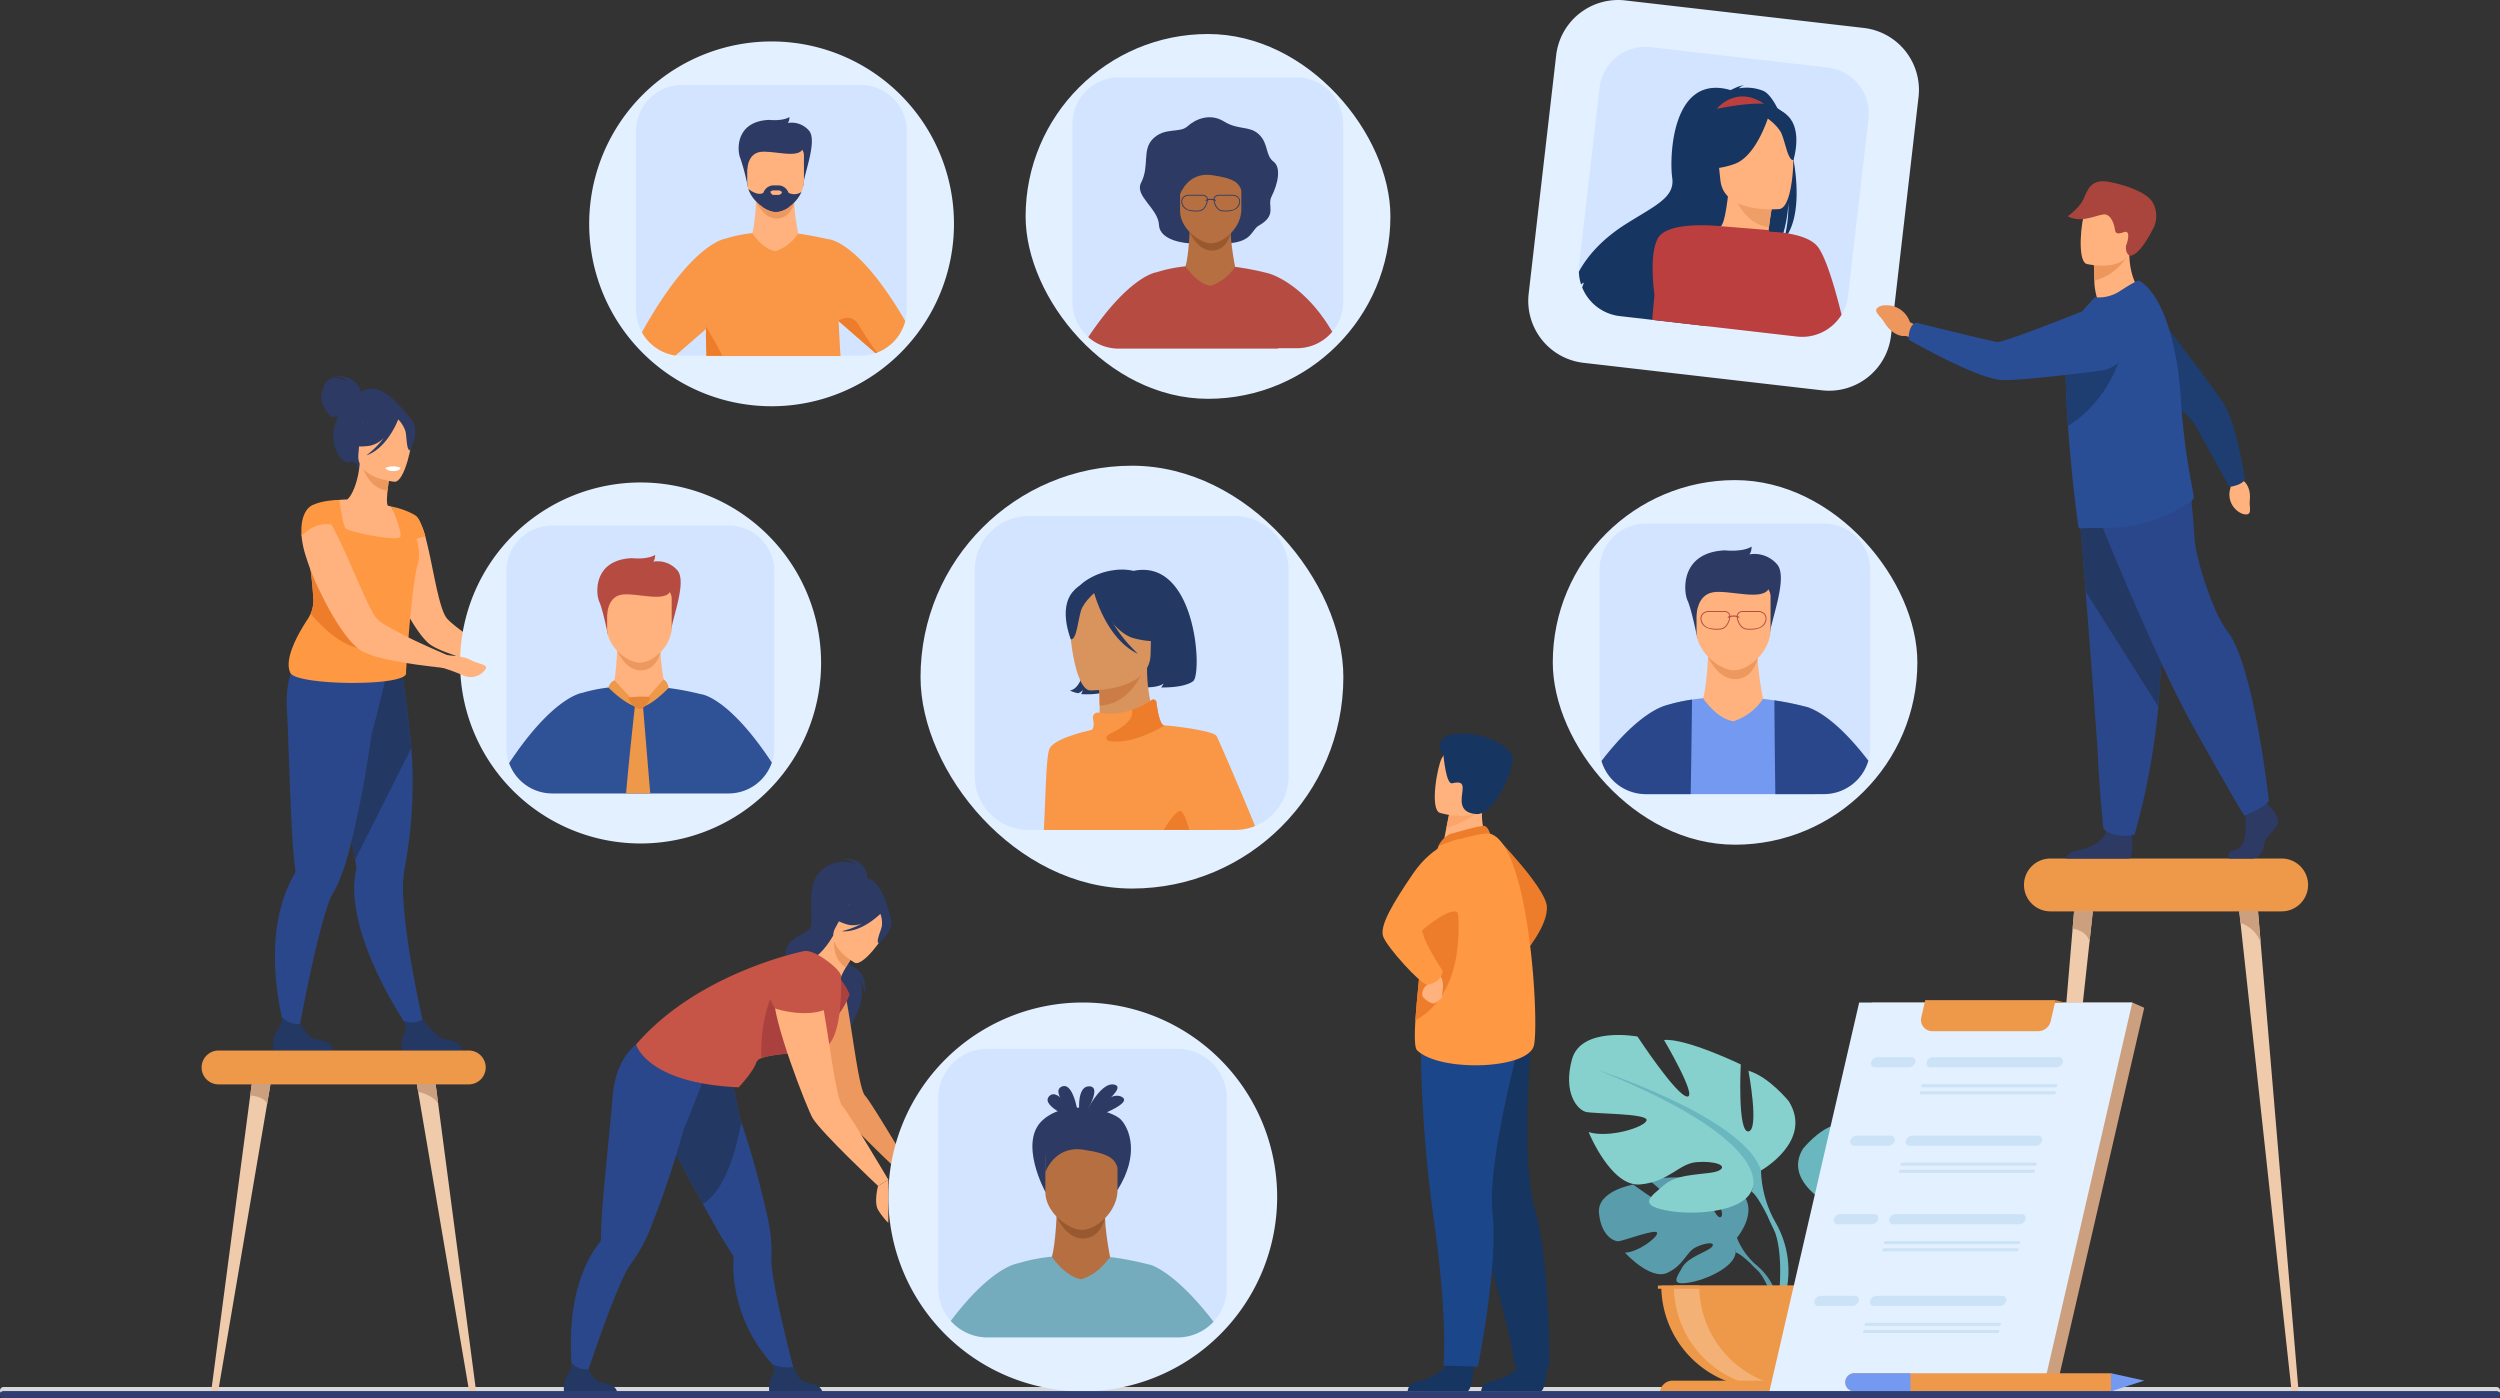 <svg xmlns="http://www.w3.org/2000/svg" width="659.481" height="368.811" viewBox="0 0 659.481 368.811"><rect x="0" y="0" width="659.481" height="368.811" fill="#333333" stroke="none"/><g transform="translate(-154.146 -237.967)"><path d="M.93,0H658.552a.93.93,0,0,1,.93.93v0a.93.93,0,0,1-.93.93H.93A.93.93,0,0,1,0,.93v0A.93.93,0,0,1,.93,0Z" transform="translate(154.146 603.854)" fill="#d8d8d8"/><g transform="translate(568.046 510.984)"><g transform="translate(7.874 37.571)"><path d="M1722.785,1382.209s6.584-7.681.405-12.559c0,0-4.512-2.732-8.191-2.51,0,0,5.214,8.742,3.527,9.612s-5.107-10.161-5.107-10.161-10.268-1-13.572.593c0,0,8.778,7.184,6.929,7.612s-11.331-6.624-11.331-6.624-9.557,1.627-9.048,7.457,3.8,7.631,5.25,7.476,9.914-3.387,10.1-2.2-4.912,5.061-8.481,5.242c0,0,6.738,7.431,11.217,5.287s4.86-5.544,7.652-6.819,5.174-1.272,4.022.029-6.2,2.564-7.8,5.388-3.029,4.728,1.6,4.031,12.164-4.087,12.495-7.969Z" transform="translate(-1686.378 -1366.283)" fill="#599dad"/><g transform="translate(4.716 9.458)"><path d="M1703.51,1400.687s25.958-1,31.691,6.423a18.771,18.771,0,0,0,5.168,7.255l.609,1.657s-4.5-4.743-6.108-5.03C1734.87,1410.992,1737.388,1401.795,1703.51,1400.687Z" transform="translate(-1703.51 -1400.642)" fill="#599dad"/><path d="M1833.557,1448.775a16.3,16.3,0,0,1,5.96,11.483l-1.012.09s-1.779-7.613-5-10.59S1833.557,1448.775,1833.557,1448.775Z" transform="translate(-1796.697 -1435.052)" fill="#599dad"/></g></g><g transform="translate(60.414 16.718)"><path d="M1884.133,1317.645s-10.473-5.865-5.586-13.824c0,0,3.91-4.887,8.1-6.144,0,0-2.235,11.869,0,12.149s1.535-13.406,1.535-13.406,11.032-5.306,15.36-4.888c0,0-6.842,11.59-4.608,11.311s9.914-12.009,9.914-12.009,11.311-2.094,13.126,4.609-1.118,10.054-2.793,10.473-12.428.279-12.149,1.675,7.541,3.631,11.59,2.374c0,0-4.469,11.032-10.333,10.473s-7.68-4.189-11.31-4.468-6.284.7-4.468,1.676,7.96.321,10.892,2.814,5.306,4.029-.14,5.146-15.221.419-17.176-3.77Z" transform="translate(-1877.248 -1290.525)" fill="#6bb7bf"/><g transform="translate(1.354 7.013)"><path d="M1927.583,1316s-29.324,9.5-32.675,20.108a22.278,22.278,0,0,1-2.792,10.194v2.094s3.072-7.122,4.747-8.1C1896.862,1340.3,1890.3,1331.082,1927.583,1316Z" transform="translate(-1889.377 -1316.001)" fill="#6bb7bf"/><path d="M1884.905,1422.649a19.339,19.339,0,0,0-1.944,15.227l1.163-.312s-1.129-9.208,1.236-13.839S1884.905,1422.649,1884.905,1422.649Z" transform="translate(-1882.167 -1392.347)" fill="#6bb7bf"/></g></g><path d="M1708.411,1265.542s13.805-7.731,7.363-18.223c0,0-5.154-6.442-10.676-8.1,0,0,2.945,15.646,0,16.014s-2.025-17.671-2.025-17.671-14.541-6.994-20.247-6.442c0,0,9.019,15.278,6.074,14.91s-13.069-15.83-13.069-15.83-14.91-2.761-17.3,6.075,1.472,13.253,3.681,13.805,16.382.368,16.014,2.209-9.94,4.786-15.278,3.129c0,0,5.89,14.541,13.621,13.8s10.124-5.522,14.91-5.89,8.283.92,5.89,2.209-10.492.422-14.358,3.709-6.995,5.311.184,6.783,20.064.553,22.64-4.97Z" transform="translate(-1657.773 -1229.792)" fill="#86d1cd"/><g transform="translate(7.566 9.244)"><path d="M1685.258,1263.373s38.655,12.517,43.072,26.506a29.37,29.37,0,0,0,3.682,13.437v2.761s-4.05-9.388-6.258-10.676C1725.753,1295.4,1734.4,1283.253,1685.258,1263.373Z" transform="translate(-1685.258 -1263.373)" fill="#6bb7bf"/><path d="M1850.243,1403.955a25.494,25.494,0,0,1,2.563,20.072l-1.533-.412s1.489-12.136-1.63-18.241S1850.243,1403.955,1850.243,1403.955Z" transform="translate(-1803.49 -1364.012)" fill="#6bb7bf"/></g><path d="M1773.22,1497.007a27.042,27.042,0,0,0,27.042-27.042h-54.084A27.042,27.042,0,0,0,1773.22,1497.007Z" transform="translate(-1721.843 -1403.853)" fill="#ee9849"/><path d="M1788.552,1496.8a27.056,27.056,0,0,1-30.4-26.835h6.718A27.046,27.046,0,0,0,1788.552,1496.8Z" transform="translate(-1730.52 -1403.853)" fill="#f3b175"/><path d="M1799.653,1564.42h-54.832a3.337,3.337,0,0,1,3.336-3.336h48.159a3.336,3.336,0,0,1,3.336,3.336Z" transform="translate(-1720.86 -1469.89)" fill="#ee9849"/><rect width="55.589" height="0.83" transform="translate(23.446 66.112)" fill="#ee9849"/></g><g transform="translate(226.142 337.12)"><path d="M472.487,602.434c-.077-.422-1.068-4.943-8.062-4.171,0,0,3.481-.089,4.291,1.33,0,0-2.6-1.521-4.411-.647s-2.443,4.359-2.3,5.455,1.714,4.467,2.961,4.592a3.713,3.713,0,0,0,1.459-.21,16.6,16.6,0,0,0-.693,1.8c-1.949,6.1,1.723,11.258,3.984,10.3,1.451-.614,2.251,1.9,2.251,1.9L484.9,608.8S477.9,598.449,472.487,602.434Z" transform="translate(-449.245 -598.174)" fill="#2c3a64"/><path d="M493.244,968.312l-3.144,1.171s-13.656-18.939-15.337-35.6a25.3,25.3,0,0,1,.449-8.519s-.134-.762-.367-2.11c-.108-.629-.241-1.386-.393-2.254-.444-2.544-1.055-6.024-1.753-9.987-1.607-9.12-3.688-20.778-5.305-29.349l.847-.272,9.166-2.957,1.894-6.016,6.825-1.8s1.525,2.982,2.888,17.071c.252,1.848.48,3.886.652,6.1a120.68,120.68,0,0,1-.65,24.68q-.47,3.673-1.2,7.574a33.8,33.8,0,0,0-.262,7.48C488.244,947.142,493.244,968.312,493.244,968.312Z" transform="translate(-453.163 -795.624)" fill="#2b478b"/><path d="M489.666,893.787l-14.821,29.464c-.108-.629-.241-1.386-.393-2.254-.444-2.544-1.055-6.024-1.753-9.987-1.607-9.12-3.688-20.778-5.305-29.349l.847-.272,9.166-2.957,1.894-6.016,6.825-1.8s1.525,2.982,2.888,17.071C489.266,889.539,489.494,891.577,489.666,893.787Z" transform="translate(-453.163 -795.624)" fill="#233862"/><path d="M447.083,865.377l-.343-2.942c-5.748,1.527-21.106-4.266-21.106-4.266s-5.568,4.895-4.837,16.628c.357,5.727,1.009,30.062,1.689,37.263.246,2.61.461,4.467.549,5.209a.012.012,0,0,1,0,.007,1.031,1.031,0,0,1-.167.638,33.815,33.815,0,0,0-2.513,5.284c-6.682,17.806,1.029,39.734,1.029,39.734l2-.807s4.388-24.4,7.954-35.184a21.353,21.353,0,0,1,1.717-4.125c1.55-2.5,2.989-6.59,4.295-11.452a281.651,281.651,0,0,0,5.777-30.383C443.313,880.99,447.083,865.377,447.083,865.377Z" transform="translate(-417.099 -786.601)" fill="#2b478b"/><path d="M527.321,749.725a3.972,3.972,0,0,0,.158.464c2.245,6.328,6.246,12.973,8.974,15.4,1.791,1.6,6.713,3.265,10.9,4.455,2.778.814,5.258,1.406,6.275,1.662.324.083.511.116.511.116l.932-2.756s-2.173-1.359-4.825-3.142c-3.683-2.5-8.287-5.8-9.169-7.213-2.041-3.293-3.394-13.354-5.144-20.147-.087-.366-.177-.721-.267-1.07-.066-.256-.134-.508-.2-.756a.646.646,0,0,0-.063-.18c-.1-.283-.169-.539-.248-.77,0-.022-.017-.05-.035-.079a20.71,20.71,0,0,0-1.181-2.7c-.511-.792-1.068-1.184-1.673-1.05a7.569,7.569,0,0,0-1.876.975c-.222.151-.454.323-.691.52a1.787,1.787,0,0,0-.4.34,9.935,9.935,0,0,0-2.357,3.153,12.278,12.278,0,0,0-1.09,3.767C525.511,743.138,526.161,746.374,527.321,749.725Z" transform="translate(-495.463 -695.109)" fill="#ffb27d"/><path d="M488.183,702.331a17.9,17.9,0,0,1-6.328,2.485c-9.7,1.955-13.166-6.3-14.4-11.927a8.289,8.289,0,0,1,3.294-.911c.7-.062,1.433-.1,2.041-.109,1.105-.8,2.814-4.146,3.319-9.4l.45.134,7.538,2.293s-.416,2.405-.651,4.683c-.182,1.782-.251,3.488.075,3.916.589.145.943.239.943.239a.026.026,0,0,0,0,.008A48.96,48.96,0,0,1,488.183,702.331Z" transform="translate(-453.21 -659.263)" fill="#ffb27d"/><path d="M508.071,685.252s-.417,2.4-.651,4.683c-4.292-.552-6.174-4.706-6.888-6.976Z" transform="translate(-477.179 -659.62)" fill="#ed985f"/><path d="M507.081,653.165s-10.2-.851-9.571-7.195-.265-10.726,6.274-10.451,7.562,2.821,7.868,4.99S509.751,653.224,507.081,653.165Z" transform="translate(-474.968 -625.231)" fill="#ffb27d"/><path d="M466.84,726.691c-.066-.256-.134-.508-.2-.756a.646.646,0,0,0-.063-.18c-.1-.283-.169-.539-.248-.77,0-.022-.017-.05-.035-.079a20.712,20.712,0,0,0-1.181-2.7,3.374,3.374,0,0,0-1.15-1.263,21.069,21.069,0,0,0-6.066-2.162.03.03,0,0,0,0,.007c.1.234,2.818,6.425,2.368,7.9-.457,1.5-13.613-1.21-14.446-2.142-.666-.749-1.317-5.123-1.549-6.83-.059-.424-.092-.684-.092-.684s-4.758.045-7.228,1.488a20.416,20.416,0,0,1,2.1,4.527c.07.231.135.463.192.7a9.6,9.6,0,0,1,.254,1.483,2.876,2.876,0,0,1-.644,1.907,13.992,13.992,0,0,1-1.654,1.832c-.434.421-.9.865-1.382,1.342h0a127.38,127.38,0,0,1,1.485,12.91,8.779,8.779,0,0,1-.72,3.829,8.918,8.918,0,0,1-.744,1.379c-2.308,3.491-6.3,10.363-4.669,14.043.6,3.606,31.8,3.93,30.574.052,0,0,1.378-22.762,3.08-28.456.061-.208.115-.411.16-.617a12.425,12.425,0,0,0-.468-6.119A10.773,10.773,0,0,1,466.84,726.691Z" transform="translate(-426.637 -684.309)" fill="#ff9843"/><path d="M503.546,633.554c-1.383-2.066-2.615-1.766-3.338-1.259a7.153,7.153,0,0,0-9.3.547,12.175,12.175,0,0,1-4.68,6.761s1.741,1.332,6.13.661a7.306,7.306,0,0,0,3.705-2.045,23.874,23.874,0,0,1-4.588,4.584c5.347-1.851,8.111-8.754,8.391-9.485a8.021,8.021,0,0,1,1.925,3.182c.346,1.666.241,5.014,1.221,5C503.013,641.5,505.62,636.651,503.546,633.554Z" transform="translate(-466.813 -621.832)" fill="#2c3a64"/><path d="M465.7,782.87c-6.026.81-12.029-4.7-15.868-9.241a8.777,8.777,0,0,0,.72-3.829,127.37,127.37,0,0,0-1.485-12.91h0c.48-.477.948-.921,1.382-1.342a13.99,13.99,0,0,0,1.654-1.832C458.237,761.328,473.869,781.772,465.7,782.87Z" transform="translate(-439.878 -710.899)" fill="#ed7d2b"/><path d="M631.85,868c-1.354.392-3.39,2.071-6.156.58a45.371,45.371,0,0,0-5.146-2.263c-.414-.131-.649-.219-.649-.219l1.544-3.208a.621.621,0,0,0,.136.057c.726.249,4.419,1.5,6.239,1.309,2.049-.228,5.11,2.564,5.11,2.564S633.2,867.627,631.85,868Z" transform="translate(-563.688 -790.021)" fill="#ffb27d"/><path d="M431.615,1221.194H415.78a8.692,8.692,0,0,1,.448-4.244c.792-1.757,2.034-2.555,1.736-4.681a5.7,5.7,0,0,0,4.935,1.888,17.382,17.382,0,0,0,2.747,3.561C426.682,1218.462,431.3,1218.2,431.615,1221.194Z" transform="translate(-415.693 -1043.229)" fill="#233862"/><path d="M554.913,1223.064H539.078a6.582,6.582,0,0,1,.448-4.244c.92-1.521.568-2.387-.114-3.645a6.151,6.151,0,0,0,2.667.5,5.575,5.575,0,0,0,2.355-.828,57,57,0,0,0,4.512,4.739C549.98,1220.332,554.595,1220.067,554.913,1223.064Z" transform="translate(-504.993 -1045.098)" fill="#233862"/><path d="M523.519,685.317s.142.84,2.209.842c0,0,1.735,0,1.739-.911A5.57,5.57,0,0,0,523.519,685.317Z" transform="translate(-493.838 -661.051)" fill="#fff"/><path d="M585.4,865.219a6.308,6.308,0,0,0,2.341-.575c.982-.525,4.191.318,3.881.745s-2.108-.1-2.276.144a2.913,2.913,0,0,1-.825.55Z" transform="translate(-538.684 -791.172)" fill="#ffb27d"/><g transform="translate(49.37 28.121)"><path d="M47.615,0h0A47.614,47.614,0,0,1,95.229,47.614v0A47.614,47.614,0,0,1,47.615,95.229h0A47.614,47.614,0,0,1,0,47.615v0A47.615,47.615,0,0,1,47.615,0Z" fill="#e3f0ff"/><path d="M710.137,753.67v46.5a12.075,12.075,0,0,1-12.083,12.083h-46.5a12.072,12.072,0,0,1-12.083-12.083v-46.5a12.083,12.083,0,0,1,12.083-12.084h46.5A12.085,12.085,0,0,1,710.137,753.67Z" transform="translate(-627.24 -730.23)" fill="#d2e4ff"/><g transform="translate(12.938 19.107)"><path d="M723.282,848.037s-.235,7.279-1.167,10.54l-7.374,5.144,27.758,4.154-6.62-9.147s-2-9.76-.951-13.371S723.282,848.037,723.282,848.037Z" transform="translate(-694.73 -823.733)" fill="#ffb27d"/><path d="M745.623,861.685s2.195,5.284,6.329,5.167,5.076-4.791,5.076-4.791Z" transform="translate(-717.111 -836.377)" fill="#ed985f"/><path d="M729.357,790.774s-1.335-6.666-2.267-8.685-1.708-11.026,8.618-11.492c0,0,3.96.466,6.134-.854,0,0,0,1.32-.544,1.786a6.864,6.864,0,0,1,6.367,2.252c2.8,3.106-1.863,13.976-1.63,16.539Z" transform="translate(-703.313 -769.744)" fill="#b64c41"/><path d="M744.49,820.46c-3-.053-8.51-4.042-8.51-8.982v-7.709a3.076,3.076,0,0,1,2.8-3.28h11.43a3.076,3.076,0,0,1,2.795,3.28v7.273C753,816.222,747.926,820.521,744.49,820.46Z" transform="translate(-710.123 -792.026)" fill="#ffb27d"/><path d="M734.976,803.288s.016-4.632,3.685-5.344,11.879,2.258,13.044-1.12-15.871-3.319-16.729-1.164S734.976,803.288,734.976,803.288Z" transform="translate(-709.119 -787.429)" fill="#b64c41"/><path d="M693.824,898.527a.02.02,0,0,0-.011,0,5.037,5.037,0,0,0-1.182-.32v.013a73.248,73.248,0,0,0-8.537-1.628c-.3-.04-.6-.075-.9-.11a13.238,13.238,0,0,1-4.81,4.293c-.341.17-.683.325-1.034.473-.3.128-.616.254-.937.38a5.784,5.784,0,0,1-1.18-.3c-.221-.08-.438-.17-.652-.272a14.4,14.4,0,0,1-5.153-4.731c-.411.042-.811.089-1.195.137a40.4,40.4,0,0,0-6.845,1.395h0c-.215.026-7.773,1.067-19.34,18.546a12.085,12.085,0,0,0,11.374,8h46.5a12.077,12.077,0,0,0,11.425-8.138C702.582,902.966,696.316,899.448,693.824,898.527Z" transform="translate(-642.045 -861.481)" fill="#2f5196"/><path d="M738.768,889.877a2.948,2.948,0,0,0-1.582,1.911s4.944,5.086,8.179,5.163Z" transform="translate(-710.997 -856.808)" fill="#ee9849"/><path d="M766.9,896.273l6.381-7.331a2.994,2.994,0,0,1,1.3,2.294S769.643,896.467,766.9,896.273Z" transform="translate(-732.531 -856.131)" fill="#ee9849"/><path d="M760.481,936.835H754.1c.752-8.562,1.668-17.03,2.108-20.992.091-.8.159-1.423.206-1.819.007-.066.013-.126.02-.179,0-.029.007-.058.009-.082.02-.159.029-.243.029-.243l.638-.011,1.005-.018h0l.426-.006s.007.066.015.194c.007.068.013.157.024.265.007.082.013.177.022.281.04.468.1,1.147.168,2C759.124,920.361,759.811,928.6,760.481,936.835Z" transform="translate(-723.258 -873.918)" fill="#ee9849"/><path d="M757.046,905.674a30.7,30.7,0,0,1,4.736-.113.5.5,0,0,1,.38.737c-.5.9-1.527,2.471-2.6,2.471C758.057,908.769,755.711,905.778,757.046,905.674Z" transform="translate(-725.103 -868.132)" fill="#e58638"/></g></g><g transform="translate(7.504 34.007)"><path d="M588.074,869.312a4.744,4.744,0,0,1-5.9,1.542,45.2,45.2,0,0,0-5.272-1.95c-.421-.106-.66-.181-.66-.181l1.348-3.3a.633.633,0,0,0,.139.049c.74.2,4.4.218,6.412,1.294C586.474,868.017,589.057,867.979,588.074,869.312Z" transform="translate(-539.554 -825.869)" fill="#ffb27d"/><path d="M482.369,774.355l-.565,3.1s-1.059-.1-2.745-.263c-.506-.051-.8-.1-.8-.1-1.351-.146-2.97-.363-4.732-.592h-.024c-3.025-.453-6.418-1.019-9.3-1.725a24.988,24.988,0,0,1-5.022-1.736,2.84,2.84,0,0,1-.352-.209c-2.948-1.773-6.757-7.413-9.869-13.543-.432-.846-.84-1.695-1.245-2.519A65.008,65.008,0,0,1,444.236,748a25.479,25.479,0,0,1-1.014-4.234,10.629,10.629,0,0,1-.128-1.208c-.018-.219-.031-.433-.04-.641a10.965,10.965,0,0,1,7.688-2.789c.079.134.156.269.234.406,1.616,2.94,3.381,6.775,5.051,10.594.923,2.093,1.82,4.189,2.7,6.118.509,1.174,1.01,2.276,1.48,3.287a32.79,32.79,0,0,0,2.392,4.449,11.515,11.515,0,0,0,3.144,2.379,106.631,106.631,0,0,0,9.892,5.015c1.394.644,2.709,1.222,3.8,1.7C481.2,773.859,482.369,774.355,482.369,774.355Z" transform="translate(-443.026 -734.327)" fill="#ffb27d"/><path d="M450.894,726.938c-4.672-.862-7.883,3.006-7.883,3.006-.538-6.868,2.8-8.1,2.8-8.1C447.132,721.152,448.931,723.394,450.894,726.938Z" transform="translate(-442.952 -721.716)" fill="#ff9843"/></g></g><g transform="translate(688.058 464.435)"><path d="M6.972,0h61a6.972,6.972,0,0,1,6.972,6.972v0a6.972,6.972,0,0,1-6.972,6.972h-61A6.971,6.971,0,0,1,0,6.973v0A6.972,6.972,0,0,1,6.972,0Z" fill="#ee9849"/><g transform="translate(2.597 13.943)"><path d="M2118.752,1111.341l-.89,8.158-12.888,118.107a.735.735,0,0,1-.674.725,1.264,1.264,0,0,1-1.106-1.475l10.221-120.946.387-4.569Z" transform="translate(-2103.187 -1111.341)" fill="#efcbab"/><path d="M2145.681,1111.341l-.891,8.158c-.611-3.25-4.447-3.59-4.447-3.59l.387-4.569Z" transform="translate(-2130.115 -1111.341)" fill="#cca07f"/><g transform="translate(54.186)"><path d="M2314.487,1238.331a.735.735,0,0,1-.673-.725L2300.926,1119.5l-.555-5.09-.335-3.069h4.951l.387,4.569.3,3.585,9.919,117.361A1.265,1.265,0,0,1,2314.487,1238.331Z" transform="translate(-2300.036 -1111.341)" fill="#efcbab"/><path d="M2305.676,1119.495a8.506,8.506,0,0,0-5.3-5.082s0,0,0,0l-.335-3.069h4.951l.387,4.569Z" transform="translate(-2300.036 -1111.341)" fill="#cca07f"/></g></g></g><g transform="translate(207.329 515.086)"><path d="M4.466,0H70.479a4.466,4.466,0,0,1,4.466,4.466v0a4.466,4.466,0,0,1-4.466,4.466H4.466A4.466,4.466,0,0,1,0,4.466v0A4.466,4.466,0,0,1,4.466,0Z" transform="translate(0 0)" fill="#ee9849"/><g transform="translate(2.597 8.932)"><path d="M372.346,1277.141l-.89,5.226-12.888,75.66a.637.637,0,0,1-.674.464c-.661,0-1.177-.44-1.107-.945l10.221-77.479.387-2.927Z" transform="translate(-356.781 -1277.141)" fill="#efcbab"/><path d="M399.273,1277.141l-.89,5.226c-.611-2.082-4.447-2.3-4.447-2.3l.387-2.927Z" transform="translate(-383.708 -1277.141)" fill="#cca07f"/><g transform="translate(54.187)"><path d="M568.083,1358.491a.636.636,0,0,1-.674-.464l-12.889-75.66-.555-3.26-.335-1.966h4.95l.387,2.927.3,2.3,9.919,75.183C569.26,1358.052,568.744,1358.491,568.083,1358.491Z" transform="translate(-553.631 -1277.141)" fill="#efcbab"/><path d="M559.271,1282.364c-1.259-2.49-5.3-3.255-5.3-3.255a0,0,0,0,0,0,0l-.335-1.966h4.95l.387,2.927Z" transform="translate(-553.631 -1277.141)" fill="#cca07f"/></g></g></g><g transform="translate(309.568 248.902)"><path d="M48.115,0h0A48.114,48.114,0,0,1,96.23,48.114v0A48.116,48.116,0,0,1,48.114,96.23h0A48.114,48.114,0,0,1,0,48.116v0A48.115,48.115,0,0,1,48.115,0Z" fill="#e3f0ff"/><path d="M835.067,331.594v46.991a12.19,12.19,0,0,1-7.809,11.39q-.208.083-.417.152a12.153,12.153,0,0,1-3.986.667H775.866a12.068,12.068,0,0,1-1.823-.137,12.205,12.205,0,0,1-10.387-12.073V331.594a12.21,12.21,0,0,1,12.21-12.21h46.989A12.21,12.21,0,0,1,835.067,331.594Z" transform="translate(-751.299 -307.908)" fill="#d2e4ff"/><g transform="translate(13.903 19.943)"><path d="M859.088,418.945s-.207,6.4-1.025,9.262l-6.48,4.521,24.393,3.65-5.817-8.038s-1.756-8.577-.835-11.749S859.088,418.945,859.088,418.945Z" transform="translate(-828.925 -397.588)" fill="#ffb27d"/><path d="M878.721,430.939s1.929,4.643,5.562,4.541,4.46-4.211,4.46-4.211Z" transform="translate(-848.594 -408.698)" fill="#ed985f"/><path d="M864.427,368.624a58.378,58.378,0,0,0-1.992-7.632c-.819-1.774-1.5-9.689,7.574-10.1,0,0,3.48.409,5.39-.751,0,0,0,1.16-.477,1.569a6.032,6.032,0,0,1,5.595,1.979c2.456,2.729-1.637,12.282-1.432,14.534Z" transform="translate(-836.468 -350.143)" fill="#2c3a64"/><path d="M885.2,380.044v6.392a7.551,7.551,0,0,1-.66,3.039h0a9.706,9.706,0,0,1-3.272,3.949,6.3,6.3,0,0,1-3.544,1.289,6.863,6.863,0,0,1-3.368-1.27,9.51,9.51,0,0,1-3.782-4.659l-.01-.029-.024-.081a6.149,6.149,0,0,1-.3-1.854v-6.775a2.7,2.7,0,0,1,2.457-2.881h10.043A2.7,2.7,0,0,1,885.2,380.044Z" transform="translate(-842.452 -369.725)" fill="#ffb27d"/><path d="M818.8,463.043s-5.728-1.234-8.293-1.532a11.88,11.88,0,0,1-5.958,4.634c-3.332-.46-6.138-4.672-6.138-4.767a34.363,34.363,0,0,0-7.066,1.458h0c-.232.029-9.1,1.264-22.067,24.717a12.209,12.209,0,0,0,8.841,6.123c1.67-1.443,5.258-4.558,8.071-7-.031.789-.037,1.5-.02,2.125.048,1.679.1,3.345.139,5.013h35.367c-.068-.846-.124-1.664-.164-2.444-.121-2.431-.234-4.651-.338-6.677,0-.018,0-.036,0-.053l0-.064.008.007,1.788,1.551.4.351.358.312c.166.142.334.287.5.435l.919.8c.141.124.285.247.426.371.075.066.15.131.228.2s.174.15.261.227c.064.056.13.111.195.168.152.131.3.263.453.393.124.109.245.214.369.321l.307.265c.371.325.736.641,1.089.948.141.122.28.243.42.362s.287.25.426.369c.1.086.195.17.292.254.044.038.086.075.128.111.148.128.289.254.429.372l.415.362.164.141c.058.051.115.1.17.146q.209-.07.417-.152a12.234,12.234,0,0,0,7.417-8.312C826.606,463.669,818.8,463.043,818.8,463.043Z" transform="translate(-769.274 -430.759)" fill="#f99746"/><path d="M869.364,379.622s.014-4.07,3.238-4.7,10.44,1.984,11.463-.984-13.948-2.917-14.7-1.024S869.364,379.622,869.364,379.622Z" transform="translate(-841.57 -365.685)" fill="#2c3a64"/><path d="M834.944,558.591h-4.191c-.038-1.668-.091-3.334-.139-5.013-.018-.623-.011-1.337.02-2.125.007-.177.013-.356.022-.539.04.066.113.179.21.338C831.491,552.272,833.2,555.12,834.944,558.591Z" transform="translate(-813.722 -495.648)" fill="#ed7d2b"/><path d="M892.091,418.471v2.817a6.3,6.3,0,0,1-3.543,1.289,6.863,6.863,0,0,1-3.368-1.27v-2.836a2.868,2.868,0,0,1,2.86-2.86h1.192A2.868,2.868,0,0,1,892.091,418.471Z" transform="translate(-853.275 -397.59)" fill="#2c3a64"/><path d="M967.871,551.706q-.208.083-.418.153c-.055-.047-.113-.095-.17-.146l-.164-.141-.415-.362c-.139-.117-.281-.243-.428-.372-.042-.035-.084-.073-.129-.111-.1-.083-.194-.168-.292-.254-.139-.119-.283-.243-.426-.369l-.42-.363c-.353-.307-.718-.623-1.089-.948l-.307-.265c-.124-.106-.245-.212-.369-.321-.15-.13-.3-.263-.452-.393-.065-.057-.131-.112-.195-.168-.086-.077-.174-.152-.261-.227l-.228-.2-.426-.371-.919-.8c-.168-.148-.336-.294-.5-.435l-.358-.312-.4-.351-1.788-1.551a.463.463,0,0,1-.035-.031.366.366,0,0,1,.031-.022c.336-.237,3.394-2.256,5.325,1.158A80.665,80.665,0,0,0,967.871,551.706Z" transform="translate(-905.816 -489.583)" fill="#ed7d2b"/><path d="M885.317,419.781c-1.351,3.076-4.5,5.279-6.816,5.238-2.221-.041-6.018-2.543-7.15-5.929l-.01-.029-.024-.081s2.386,2.035,3.964,1.027h6.628A3.275,3.275,0,0,0,885.317,419.781Z" transform="translate(-843.229 -400.031)" fill="#2c3a64"/><path d="M894.605,421.614h-1.429c-.328,0-.745-.536-.745-.864a1.572,1.572,0,0,1,.745-.327h1.429a1.2,1.2,0,0,1,.884.466A.983.983,0,0,1,894.605,421.614Z" transform="translate(-858.53 -401.077)" fill="#ffb27d"/></g></g><g transform="translate(424.695 246.939)"><rect width="96.23" height="96.23" rx="48.115" transform="translate(0)" fill="#e3f0ff"/><path d="M1253.3,324.46v46.989a12.209,12.209,0,0,1-12.21,12.21H1194.1a12.211,12.211,0,0,1-12.21-12.21V324.46a12.212,12.212,0,0,1,12.21-12.212h46.991A12.212,12.212,0,0,1,1253.3,324.46Z" transform="translate(-1169.536 -300.773)" fill="#d2e4ff"/><g transform="translate(16.517 21.957)"><path d="M1259.444,383.57s-7.666-.384-7.882-4.808-6.547-7.651-4.713-11.2c2.249-4.356.2-8.543,3.037-11.471,3.128-3.227,7.081-1.474,9.166-3.354s5.9-3.613,9.659-1.29,6.63,1.072,9.1,3.309c2.731,2.471,1.7,5.582,3.948,7.271,2.065,1.548,1.223,5.779-.516,9.217-1.254,2.478,1.635,4.8-3.324,7.647-2.064,1.186-1.617,4.167-7.883,4.682C1267.216,383.8,1261.09,382.479,1259.444,383.57Z" transform="translate(-1232.889 -350.328)" fill="#2c3a64"/><path d="M1272.959,447.346s-.224,6.912-1.109,10.009l-7,4.885,26.359,3.945-6.286-8.685s-1.9-9.268-.9-12.7S1272.959,447.346,1272.959,447.346Z" transform="translate(-1246.174 -418.027)" fill="#b56f40"/><path d="M1294.173,460.305s2.084,5.018,6.01,4.907,4.82-4.551,4.82-4.551Z" transform="translate(-1267.427 -430.032)" fill="#99592e"/><path d="M1293.1,421.159c-2.845-.05-8.081-3.838-8.081-8.529v-7.32a2.921,2.921,0,0,1,2.654-3.115h10.853a2.921,2.921,0,0,1,2.654,3.115v6.906C1301.179,417.135,1296.361,421.217,1293.1,421.159Z" transform="translate(-1260.791 -387.918)" fill="#b56f40"/><path d="M1244.719,495.1h0a71.313,71.313,0,0,0-8.96-1.762,12.8,12.8,0,0,1-6.44,5c-3.6-.5-6.63-5.041-6.63-5.143a37.143,37.143,0,0,0-7.636,1.565l-.011,0c-.316.04-7.323,1.127-18.029,17.115a12.15,12.15,0,0,0,8.049,3.03h42.04c0-.038,0-.074-.006-.111h4.957a12.187,12.187,0,0,0,9.324-4.326C1253.849,497.556,1244.719,495.1,1244.719,495.1Z" transform="translate(-1197.008 -453.871)" fill="#b64c41"/><path d="M1284.974,399.833s1.975-6.028,8.444-5.088,7.03,2.322,7.718,3.926,2.015-5.862,2.015-5.862l-7.632-2.267s-9.235,1.051-9.9,2.6l-.664,1.548Z" transform="translate(-1260.747 -379.473)" fill="#2c3a64"/><path d="M1301.362,425.364a2.079,2.079,0,0,0-1.635-.694h-3.433a1.516,1.516,0,0,0-1.357.557,1.218,1.218,0,0,0-.192.568v0a3.2,3.2,0,0,0-1.526.027h0v0a1.244,1.244,0,0,0-.2-.594,1.51,1.51,0,0,0-1.354-.557h-3.436a2.072,2.072,0,0,0-1.632.694,1.749,1.749,0,0,0-.321,1.509c.391,1.942,2.625,2.189,3.743,2.189.345,0,.581-.024.625-.029,1.045,0,1.781-.6,2.316-1.876a3.35,3.35,0,0,0,.261-1.054h0a2.955,2.955,0,0,1,1.513-.031h0a3.335,3.335,0,0,0,.261,1.085c.535,1.277,1.271,1.874,2.316,1.876.044,0,.283.029.627.029,1.116,0,3.352-.248,3.743-2.187A1.765,1.765,0,0,0,1301.362,425.364Zm-8.372.811a3.388,3.388,0,0,1-.237.9c-.495,1.184-1.166,1.737-2.112,1.737h-.015a6.669,6.669,0,0,1-1.9-.088,2.48,2.48,0,0,1-2.223-1.891,1.534,1.534,0,0,1,.274-1.321,1.856,1.856,0,0,1,1.458-.612h3.436a1.306,1.306,0,0,1,1.167.458,1.051,1.051,0,0,1,.161.533v0a2.978,2.978,0,0,0-.3.111.135.135,0,1,0,.112.246s.072-.032.184-.07Zm8.471.654a2.483,2.483,0,0,1-2.225,1.891,6.671,6.671,0,0,1-1.9.088h-.013c-.946,0-1.618-.552-2.112-1.737a3.206,3.206,0,0,1-.239-.919v0c.065.027.131.056.2.09a.135.135,0,0,0,.127-.239,2.372,2.372,0,0,0-.322-.138v0a1.032,1.032,0,0,1,.159-.508,1.306,1.306,0,0,1,1.167-.458h3.433a1.859,1.859,0,0,1,1.461.612A1.543,1.543,0,0,1,1301.461,426.829Z" transform="translate(-1261.671 -404.206)" fill="#2c3a64"/></g></g><g transform="translate(557.282 237.967)"><path d="M1696.145,340.928l-62.9-7.254a16.455,16.455,0,0,1-14.461-18.232l7.254-62.9a16.455,16.455,0,0,1,18.231-14.461l62.9,7.254a16.454,16.454,0,0,1,14.461,18.231l-7.254,62.9A16.454,16.454,0,0,1,1696.145,340.928Z" transform="translate(-1618.669 -237.967)" fill="#e3f0ff"/><path d="M1743.56,301.858l-5.384,46.68a12.134,12.134,0,0,1-1.714,4.976v0a12.241,12.241,0,0,1-5.968,5,12.114,12.114,0,0,1-4.534.837h0a12.053,12.053,0,0,1-1.31-.08l-19.79-2.283-3.913-.451-12.789-1.475-1.642-.19-8.546-.986a12.2,12.2,0,0,1-9.925-7.558c-.106-.261-.2-.524-.29-.791a11.972,11.972,0,0,1-.59-3.345,12.163,12.163,0,0,1,.073-1.834l5.384-46.68a12.209,12.209,0,0,1,13.529-10.731l46.679,5.382A12.213,12.213,0,0,1,1743.56,301.858Z" transform="translate(-1653.809 -270.505)" fill="#d2e4ff"/><g transform="translate(13.355 22.548)"><path d="M1723.811,339.459a.768.768,0,0,0-.02-.111c-.15-.853-.32-1.7-.506-2.532v0c1.038-6.674-1.523-9.526-3.74-10.974h0c-1.191-2.327-2.464-3.966-3.67-4.523a11.833,11.833,0,0,0-6.48-.683,2.988,2.988,0,0,1,1.291-.751c-1.1-.071-3.449,1.218-3.449,1.218-15.678-4.571-16.18,17.987-15.425,23.155s-4.521,7.32-12.077,12.079c-6.865,4.324-10.561,8.986-12.55,12.682a11.986,11.986,0,0,0,.59,3.345,2.361,2.361,0,0,1,.743-.481c-.015.046-.2.555-.453,1.273a12.2,12.2,0,0,0,9.925,7.558l8.546.986,1.642.19,12.789,1.475c1.343-1.9,2.806-3.875,4.326-5.831a127.329,127.329,0,0,1,11.262-12.853c1.16-1.124,2.262-2.108,3.277-2.912l.113-.088a14.777,14.777,0,0,0,1.208-2.939,35.9,35.9,0,0,0,1.3-7.868,34.827,34.827,0,0,1-.738,7.945,13.911,13.911,0,0,1-.528,1.748,9.528,9.528,0,0,0,1.2-1.644C1725.052,354.355,1725.086,346.695,1723.811,339.459Z" transform="translate(-1667.184 -319.88)" fill="#163560"/><path d="M1813.487,433.892c.048.028-5.161,2.013-8.74.576-3.367-1.349-5.12-6.119-5.071-6.124,1.507-.123,2.164-2.1,3.136-10.8l.651.208,10.937,3.507s-.661,3.493-1.051,6.81C1813.019,430.858,1812.883,433.521,1813.487,433.892Z" transform="translate(-1763.204 -390.663)" fill="#ffb27d"/><path d="M1799.29,333.639s5.041-6.363,12.466-1.355C1811.756,332.285,1807.651,331.926,1799.29,333.639Z" transform="translate(-1762.926 -327.477)" fill="#bc3f3f"/><path d="M1824.371,421.811s-.66,3.493-1.051,6.81c-6.243-.9-8.895-6.994-9.886-10.317Z" transform="translate(-1773.176 -391.211)" fill="#ef9e67"/><path d="M1816.067,373.23s-14.843,1.5-15.634-7.76-3.239-15.3,6.2-16.648,11.589,2.027,12.6,5.053S1819.908,372.6,1816.067,373.23Z" transform="translate(-1763.118 -340.634)" fill="#ffb27d"/><path d="M1801.826,342.53s-3.154,11.206-9.265,13.338-8.96.687-8.96.687a17.751,17.751,0,0,0,4.9-10.937S1798.32,337.619,1801.826,342.53Z" transform="translate(-1751.555 -335.14)" fill="#163560"/><path d="M1846.414,344.972s3.244,2.169,4.184,4.464,1.682,7.121,3.083,6.837c0,0,2.443-7.642-1.354-11.528C1848.3,340.625,1846.414,344.972,1846.414,344.972Z" transform="translate(-1797.078 -336.615)" fill="#163560"/><path d="M1781.118,459.429c-1.542-1.933-4.693-2.938-7.784-3.457-.225-.035-.448-.071-.671-.1-.19-.027-.378-.053-.566-.077-1.3-.17-2.552-.258-3.619-.305-.159-.225-.257-.364-.285-.407a.063.063,0,0,1-.011-.013l-12.552-1.016-.132-.011-.025,0-.029,0c-.946-.1-13.949-1.392-16.463,3.195-1.644,3-1.677,8.734-.9,15.1-.234,2.159-.429,4.355-.6,6.419l1.642.19,12.789,1.475,3.913.451,19.79,2.283a12,12,0,0,0,1.31.08h0a12.109,12.109,0,0,0,4.534-.837,12.242,12.242,0,0,0,5.968-5v0C1785.526,469.6,1783.145,461.972,1781.118,459.429Z" transform="translate(-1718.131 -416.929)" fill="#bc3f3f"/></g></g><g transform="translate(563.757 364.615)"><rect width="96.176" height="96.176" rx="48.088" transform="translate(0 0)" fill="#e3f0ff"/><path d="M1758.429,751.929v46.962a12.188,12.188,0,0,1-11.606,12.188c-.2.011-.4.015-.6.015h-46.963c-.084,0-.168,0-.252,0s-.162,0-.241-.007a12.191,12.191,0,0,1-11.71-12.192V751.929a12.2,12.2,0,0,1,12.2-12.205h46.963A12.2,12.2,0,0,1,1758.429,751.929Z" transform="translate(-1674.708 -728.255)" fill="#d2e4ff"/><g transform="translate(12.848 17.549)"><path d="M1765.364,851.638s-.27,8.352-1.339,12.094l-8.46,5.9,31.849,4.766-7.6-10.495s-2.293-11.2-1.09-15.341S1765.364,851.638,1765.364,851.638Z" transform="translate(-1737.205 -823.755)" fill="#ffb27d"/><path d="M1791,867.3s2.518,6.063,7.262,5.929,5.823-5.5,5.823-5.5Z" transform="translate(-1762.882 -838.26)" fill="#ed985f"/><path d="M1772.333,785.939s-1.532-7.648-2.6-9.964-1.96-12.65,9.889-13.185c0,0,4.544.535,7.038-.98,0,0,0,1.514-.624,2.049a7.875,7.875,0,0,1,7.305,2.583c3.207,3.563-2.137,16.036-1.87,18.976Z" transform="translate(-1747.052 -761.81)" fill="#2c3a64"/><path d="M1789.7,820c-3.437-.061-9.764-4.638-9.764-10.305v-8.845a3.529,3.529,0,0,1,3.207-3.763h13.114a3.53,3.53,0,0,1,3.207,3.763v8.344C1799.461,815.136,1793.639,820.068,1789.7,820Z" transform="translate(-1754.864 -787.375)" fill="#ffb27d"/><path d="M1778.781,800.3s.018-5.314,4.228-6.131,13.631,2.59,14.967-1.285-18.21-3.809-19.194-1.336S1778.781,800.3,1778.781,800.3Z" transform="translate(-1753.713 -782.101)" fill="#2c3a64"/><path d="M1775.3,932.353h-44.57c-.083,0-.168,0-.252,0,1.127-10.21,3.546-22.524,5.482-23.334,0,0,.221-.081.647-.214l.011,0a43.71,43.71,0,0,1,6.27-1.383l.022,0q1.349-.209,2.934-.374c0,.124,3.663,5.479,8.012,6.081a15.076,15.076,0,0,0,7.782-5.906c.974.115,1.973.247,2.994.406,2.484.382,5.1.9,7.832,1.591.323.08.65.164.977.252h0c.13.031.259.066.389.1,0,0,.031.135.109.935v0C1774.105,912.315,1774.506,917.545,1775.3,932.353Z" transform="translate(-1719.021 -867.062)" fill="#739af0"/><g transform="translate(0 40.351)"><path d="M1706.153,909.839a.2.2,0,0,0-.033.009,6.327,6.327,0,0,0-.68.2c-.018.007-.036.011-.049.015a.185.185,0,0,1-.04.013.207.207,0,0,1-.027.009c-2.351.815-8.239,3.8-16.46,14.507a12.207,12.207,0,0,0,11.213,8.737c.079,0,.161.007.241.007s.168,0,.252,0H1712.4c.128-7.541.219-14.1.276-18.6.025-1.986.042-3.568.055-4.657s.018-1.686.018-1.686l-.022,0A46.868,46.868,0,0,0,1706.153,909.839Z" transform="translate(-1688.864 -908.397)" fill="#2b478b"/><path d="M1863.751,911.09a6.873,6.873,0,0,0-1.213-.349s-.006,0-.009,0a71.576,71.576,0,0,0-7.978-1.6v0c0,.064.009,1.423.027,3.767v0c.013,1.5.031,3.411.051,5.643.04,4.156.1,9.434.175,15.32h12.808c.2,0,.4,0,.6-.016a12.212,12.212,0,0,0,11.132-8.8C1871.652,914.989,1866.162,911.98,1863.751,911.09Z" transform="translate(-1808.943 -908.938)" fill="#2b478b"/></g><path d="M1800.766,824.28a2.336,2.336,0,0,0-1.838-.782h-3.862a1.71,1.71,0,0,0-1.525.627,1.423,1.423,0,0,0-.219.639v0a3.6,3.6,0,0,0-1.715.031h0v0a1.433,1.433,0,0,0-.221-.669,1.7,1.7,0,0,0-1.525-.627H1786a2.336,2.336,0,0,0-1.838.782,1.978,1.978,0,0,0-.36,1.7c.44,2.181,2.954,2.459,4.209,2.459.386,0,.654-.027.7-.031,1.176,0,2-.674,2.6-2.11a3.662,3.662,0,0,0,.292-1.185h0a3.33,3.33,0,0,1,1.7-.036h0a3.7,3.7,0,0,0,.3,1.22c.6,1.436,1.427,2.108,2.6,2.11.051,0,.318.031.7.031,1.255,0,3.77-.278,4.209-2.459A1.979,1.979,0,0,0,1800.766,824.28Zm-9.415.912a3.74,3.74,0,0,1-.265,1.008c-.557,1.332-1.312,1.953-2.375,1.953h-.015a7.54,7.54,0,0,1-2.143-.1,2.791,2.791,0,0,1-2.5-2.126,1.733,1.733,0,0,1,.307-1.487,2.087,2.087,0,0,1,1.642-.689h3.86a1.479,1.479,0,0,1,1.315.515,1.177,1.177,0,0,1,.181.6v0a3.2,3.2,0,0,0-.339.125.152.152,0,0,0,.064.29.151.151,0,0,0,.063-.014s.08-.035.206-.079Zm9.526.736a2.792,2.792,0,0,1-2.5,2.126,7.527,7.527,0,0,1-2.141.1h-.016c-1.062,0-1.819-.621-2.375-1.953a3.676,3.676,0,0,1-.267-1.034h0a2.062,2.062,0,0,1,.219.1.152.152,0,0,0,.143-.269,2.655,2.655,0,0,0-.366-.156v0a1.228,1.228,0,0,1,.181-.572,1.477,1.477,0,0,1,1.313-.515h3.862a2.088,2.088,0,0,1,1.641.689A1.734,1.734,0,0,1,1800.877,825.928Z" transform="translate(-1757.633 -806.517)" fill="#b64c41"/></g></g><g transform="translate(396.976 360.819)"><rect width="111.539" height="111.539" rx="55.77" transform="translate(0 0)" fill="#e3f0ff"/><path d="M1171.106,746.742v54.463a14.158,14.158,0,0,1-8.838,13.122q-.457.185-.93.338a14.111,14.111,0,0,1-4.386.694h-54.464a14.154,14.154,0,0,1-14.154-14.154V746.742a14.154,14.154,0,0,1,14.154-14.154h54.464A14.154,14.154,0,0,1,1171.106,746.742Z" transform="translate(-1074.013 -719.287)" fill="#d2e4ff"/><g transform="translate(32.532 27.404)"><path d="M1196.134,784.154h0a14.2,14.2,0,0,0-5.356-.157,17.261,17.261,0,0,0-7.162,2.708c-2.76,1.864-6.743,5.888-2.29,16.926l2.111,3.8c-.7,8.269-4.088,8.27-4.088,8.27a7.571,7.571,0,0,0,2.193.729s1.044-.4,1.25-.975a3.719,3.719,0,0,1-.474,1.2s5.742.544,8.61-1.624c1.559-1.179,3.265-3.944,4.366-6.762l4.343.306a8.708,8.708,0,0,1-2.71,6.236s5.357.525,7.171-.958a4.978,4.978,0,0,1-.687,1.048s5.99.215,8.462-1.653S1212.757,780.728,1196.134,784.154Z" transform="translate(-1172.489 -783.82)" fill="#233862"/><path d="M1202.313,920.837h-42.4a42.171,42.171,0,0,1-.632-9.3,19.276,19.276,0,0,1,3.808-9.733,33.226,33.226,0,0,1,7.06-7.163s.1-.02.267-.049c.3-.053.826-.137,1.385-.188h.007c.528-.279.743-2.2.807-4.448.018-.625.024-1.275.022-1.922,0-.559-.009-1.123-.022-1.677q-.01-.388-.02-.769c0-.073,0-.144-.007-.214,0-.109-.006-.215-.011-.321,0-.082,0-.163-.008-.245,0-.128-.009-.252-.014-.376-.006-.168-.013-.332-.02-.493,0-.035,0-.068,0-.1-.006-.153-.013-.3-.02-.446-.009-.177-.018-.349-.027-.513l-.007-.126c-.013-.263-.026-.508-.04-.729,0-.06-.006-.119-.009-.177s-.006-.132-.011-.194-.006-.121-.011-.177c-.011-.186-.022-.343-.031-.469,0-.029,0-.055,0-.082s0-.06-.006-.084l-.011-.179,7.156-1.416h0l4.905-.972.574-.113.144-.028v.009a43.075,43.075,0,0,0,.274,5.086,34.227,34.227,0,0,0,.6,3.595v0c.892,3.955,2.282,6.337,3.285,6.73h0a.648.648,0,0,0,.1.036C1194.276,894.586,1201.694,907.249,1202.313,920.837Z" transform="translate(-1157.915 -852.168)" fill="#d9935c"/><path d="M1206.927,881.03s.275,3.8.283,7.373c6.751-.19,10.319-6.349,11.781-9.762Z" transform="translate(-1192.493 -852.54)" fill="#cb7d45"/><path d="M1184.731,828.663s15.973.263,15.984-9.686,2.08-16.616-8.118-17.205-12.183,3.205-12.995,6.526S1180.577,828.338,1184.731,828.663Z" transform="translate(-1172.551 -796.786)" fill="#d9935c"/><path d="M1200.885,795.722s4.373,11.672,11.084,13.4,9.623-.072,9.623-.072a19.008,19.008,0,0,1-6.217-11.228S1204.183,790.166,1200.885,795.722Z" transform="translate(-1188.114 -790.98)" fill="#233862"/><path d="M1183.53,799.477s-3.266,2.606-4.062,5.14-1.154,7.749-2.675,7.572c0,0-3.3-7.934.408-12.422C1181.127,795.007,1183.53,799.477,1183.53,799.477Z" transform="translate(-1169.675 -793.788)" fill="#233862"/><path d="M1202.617,797.554s3.116,12.224,11.585,16.138c0,0-8.468-7.51-9.188-15.579S1202.617,797.554,1202.617,797.554Z" transform="translate(-1189.369 -791.47)" fill="#233862"/><path d="M1208.136,936.689c-.271-.65-.541-1.29-.8-1.92-.132-.316-.265-.627-.4-.936a.063.063,0,0,0-.007-.024c-3.692-8.765-6.615-15.383-6.9-15.867-.824-1.392-12.073-2.773-13.721-2.764-1.2,0-1.854-3.962-2.119-6.131a.806.806,0,0,0-1.251-.57c-.117.079-.237.159-.356.234-.148.1-.294.188-.442.281s-.3.179-.444.265c-.1.057-.2.115-.3.17s-.225.123-.338.183-.206.108-.307.162l-.309.154c-.1.051-.205.1-.307.148l-.243.113c-.15.068-.3.135-.449.2-.106.047-.214.091-.32.135-.075.031-.15.062-.226.091-.411.161-.822.309-1.228.442a17.053,17.053,0,0,1-8.484.8l-.135-.033a1.3,1.3,0,0,0-1.6,1.547c.247,1.127.311,2.359-.325,2.983-2.857.636-9.81,2.411-11.114,4.885-.935,1.774-1.021,12.218-1.527,21.5H1204.9a14.115,14.115,0,0,0,4.386-.694q.473-.152.93-.338C1209.51,939.988,1208.814,938.311,1208.136,936.689Z" transform="translate(-1154.49 -874.061)" fill="#f99746"/><path d="M1276.04,1020.1h-6.761c1.71-2.831,3.341-4.888,4.284-5C1274.372,1015,1275.234,1017.13,1276.04,1020.1Z" transform="translate(-1237.682 -951.435)" fill="#ed7d2b"/><path d="M1229.709,915.179s-8.423,5.334-14.8,4.072c0,0-1.53-.966.58-1.939,1.981-.91,6.59-3.6,5.577-6.26a20.79,20.79,0,0,0,5.269-2.575.8.8,0,0,1,1.249.57C1227.856,911.217,1228.512,915.179,1229.709,915.179Z" transform="translate(-1197.893 -874.062)" fill="#ed7d2b"/></g></g><g transform="translate(518.847 431.461)"><path d="M1587.578,1039.826s12.825,13.12,13.449,18.179-6.183,12.973-6.183,12.973Z" transform="translate(-1557.702 -1012.594)" fill="#ed7d2b"/><path d="M1520.646,1538.926s-.442,7.133-1.822,7.235c-.183.014-7,.014-7,.014l-8.7-.05a2.823,2.823,0,0,1,2.6-2.539c2.543-.443,6.8-2.23,8.34-5.591C1515.686,1534.457,1520.646,1538.926,1520.646,1538.926Z" transform="translate(-1496.497 -1372.645)" fill="#163560"/><path d="M1591.04,1538.926s-.443,7.133-1.822,7.235c-.183.014-7,.014-7,.014l-8.7-.05a2.822,2.822,0,0,1,2.6-2.539c2.543-.443,6.8-2.23,8.34-5.591C1586.08,1534.457,1591.04,1538.926,1591.04,1538.926Z" transform="translate(-1547.513 -1372.645)" fill="#163560"/><path d="M1531.772,1237.793s2.275,14.552,10.763,40.385,9.645,37.019,9.645,37.019l9.106-.255s.078-28.232-3.834-41.222-.844-46.831-.844-46.831Z" transform="translate(-1517.257 -1148.164)" fill="#163560"/><path d="M1515.657,1229.783a353.221,353.221,0,0,0,3.472,48.855c3.794,26.925,2.508,38.355,2.508,38.355l9.087.3s5.431-26.935,3.873-40.412,7.437-46.245,7.437-46.245Z" transform="translate(-1505.573 -1150.262)" fill="#1c468a"/><path d="M1548.413,1014.812l-4.842,3.175-7-1.3c.1-.564.559-2.906.979-5.026.026-.125.051-.25.075-.373.36-1.8.672-3.354.672-3.354l6.535-2.884,2.437-1.074c-.006.038-.189,2-.214,2.289A16.662,16.662,0,0,0,1548.413,1014.812Z" transform="translate(-1520.737 -986.609)" fill="#ffb27d"/><path d="M1535.713,1031.662c.136-.057,8.426-2.5,9.327-2.207s1.434,2.04,1.434,2.04l-13.561,3.065A6.733,6.733,0,0,1,1535.713,1031.662Z" transform="translate(-1518.084 -1005.06)" fill="#ed7d2b"/><path d="M1541.433,1092.537c-1.405,6.411-24.793,7.171-30.821,1.352-.686-.663-.719-3.749-.461-7.91.506-8.129,2.13-20.358,2.194-26.605a49.442,49.442,0,0,1,1-8.905,72.3,72.3,0,0,1,2.966-10.659s11.423-3.693,13.561-3.064C1540.167,1039.77,1542.838,1086.126,1541.433,1092.537Z" transform="translate(-1501.48 -1010.309)" fill="#ff9843"/><path d="M1510.542,1119.107c.506-8.129,2.13-20.358,2.194-26.605a49.481,49.481,0,0,1,1-8.905l6.871-1.213S1527.323,1109.826,1510.542,1119.107Z" transform="translate(-1501.871 -1043.437)" fill="#ed7d2b"/><path d="M1518.908,1171.816a1.617,1.617,0,0,1-.515,1.871,3.135,3.135,0,0,0-1.4,2.86c.225.89,2.383,2.342,3.131,2.108s2.271-1.406,2.107-1.876,1.023-4.12-.8-5.525A1.471,1.471,0,0,0,1518.908,1171.816Z" transform="translate(-1506.516 -1107.478)" fill="#ffb27d"/><path d="M1499.117,1042.093s-6.7,1.254-12.042,9.123-8.853,13.72-7.869,16.556,9.95,12.673,11.5,12.673,4.041-1.124,4.181-3.654c0,0-6.313-9.462-5.069-10.878.531-.606,8.2-6.828,9.29-4.017C1500.914,1066.547,1499.117,1042.093,1499.117,1042.093Z" transform="translate(-1479.042 -1014.237)" fill="#ff9843"/><path d="M1549.145,1009.177c-1.435,2.431-6.783,4.534-9.013,5.307.026-.125.051-.251.074-.373.36-1.8.672-3.354.672-3.354l6.535-2.884C1548.857,1007.853,1549.737,1008.177,1549.145,1009.177Z" transform="translate(-1523.315 -989.436)" fill="#fca56b"/><path d="M1530.428,971.289s10.527,3.284,12.472-3.3,4.612-10.6-2.027-12.975-8.693-.249-9.877,1.792S1527.74,970.266,1530.428,971.289Z" transform="translate(-1515.329 -950.366)" fill="#ffb27d"/><path d="M1534.852,946.7s.671,7.665,2.256,7.332,3.023-.579,2.791,1.731-1.31,5.983,3.576,6.391,10.788-13.194,9.446-15.58C1549.049,939.691,1529.255,938.3,1534.852,946.7Z" transform="translate(-1518.772 -940.897)" fill="#163560"/></g><g transform="translate(649.069 285.782)"><path d="M2173.151,489.774s-4.805,5.7-10.925,3.316a18.544,18.544,0,0,1-1.335-5.531c0-.289-.006-.569-.01-.835-.033-2.643-.122-4.126-.122-4.126l.006,0c.279-.116,9.355-3.842,9.347-3.532C2169.958,486.212,2173.151,489.774,2173.151,489.774Z" transform="translate(-2103.327 -460.5)" fill="#ffb27d"/><path d="M2169.2,485.128a14.2,14.2,0,0,1-8.321,5.956c-.033-2.643-.122-4.126-.122-4.126l.006,0C2161.017,486.889,2169.462,484.65,2169.2,485.128Z" transform="translate(-2103.327 -464.859)" fill="#ed975d"/><path d="M2149.675,446.663s10.207,2.4,11.6-3.98,3.655-10.366-2.8-12.168-8.261.354-9.245,2.37S2147.056,445.875,2149.675,446.663Z" transform="translate(-2094.142 -424.84)" fill="#ffb27d"/><path d="M2151.939,431.253c.139.089,2.336.764,6.495-7.522a7.217,7.217,0,0,0-.425-6.6c-1.522-2.486-6.918-4.441-11.4-5.292s-5.56,1.672-6.616,4.207c-1.108,2.662-4.309,4.853-4.309,4.853,3.866,2.16,8.523-.929,10.137-.421s2.183,3.051,2.3,3.866.307,1.492,2.335.764.918,2.875.593,3.564C2151.051,428.673,2150.775,430.508,2151.939,431.253Z" transform="translate(-2085.152 -411.671)" fill="#a9453d"/><g transform="translate(50.055 78.363)"><path d="M2289.743,1020.548h6.18c1.3,0,2.736-1.3,3.1-3.672s3.024-3.672,3.6-5.616-2.377-4.681-2.377-4.681l-.493-.634-.514-.661-4.9,1.152s-.121,1.166-.2,2.65a33.9,33.9,0,0,0-.02,3.4c.144,2.593-.726,5.384-3.029,5.889S2289.743,1020.548,2289.743,1020.548Z" transform="translate(-2246.719 -920.243)" fill="#2c3a64"/><path d="M2133.956,1037.257h16.383a1.454,1.454,0,0,0,.347-.1c1.094-.548.751-4.735.62-6.029-.024-.24-.043-.38-.043-.38s-5.76-4.607-6.553-1.079c-.025.11-.054.218-.085.324v0c-1,3.3-5.47,4.8-8.052,5.218C2134.6,1035.533,2134.088,1036.682,2133.956,1037.257Z" transform="translate(-2133.956 -936.952)" fill="#2c3a64"/><path d="M2145.951,713.555s.875,10.916,1.9,24.036c1.4,17.823,3.078,39.717,3.245,43.865.287,7.2,1.441,18.722,1.441,18.722s2.735,2.737,8.209,1.583a188.43,188.43,0,0,0,6.271-33.846q.033-.428.065-.86c1.3-17.713,3.312-55.013,3.312-55.013Z" transform="translate(-2142.649 -707.723)" fill="#2b478b"/><path d="M2145.951,713.555s.875,10.916,1.9,24.036l19.165,30.325q.033-.428.065-.86c1.3-17.713,3.312-55.013,3.312-55.013Z" transform="translate(-2142.649 -707.723)" fill="#233862"/><path d="M2160.466,703.477s15.769,39.531,26.139,58.109,13.609,23.762,13.609,23.762,5.94-2.376,6.48-4c0,0-3.965-35.865-10.908-44.608-3.924-4.94-8.533-19.766-8.749-24.95s-1.4-15.445-1.4-15.445Z" transform="translate(-2153.168 -696.349)" fill="#2b478b"/></g><g transform="translate(65.731 29.906)"><path d="M2290.784,693.7l.166,2.543a5.479,5.479,0,0,0,3.022,6.833s2.011.811,2.092-.755-.175-.977-.012-3.182-.7-4.288-2.161-4.99l-1.2-1.381Z" transform="translate(-2263.2 -645.3)" fill="#ffb27d"/><path d="M2220.323,570.567c-1.745.56-2.025.433-2.025.433s-8.5-15.467-9.356-16.882-18.038-17.345-18.038-17.345l4.414-16.46s19.537,25.3,21.646,28.929c3.486,6,5.529,19.931,5.529,19.931A5.106,5.106,0,0,1,2220.323,570.567Z" transform="translate(-2190.905 -520.313)" fill="#1e3d70"/></g><path d="M2133.8,533.546c.061,3.38.258,7.18.523,11.04q.025.343.048.687c.17,2.391.354,4.787.564,7.124q.127,1.406.269,2.773l.014.123c.007.34.048.71.086,1.047.862,8.753,1.764,15.668,1.932,15.775a.979.979,0,0,0,.672.171c2.3-.288,9.145.233,14.752-.987a42.5,42.5,0,0,0,13.123-5.441c.573-.339,1.879-1.236,1.773-1.906-.1-.737-.3-1.8-.542-3.141a169.992,169.992,0,0,1-2.82-22.038q-.146-2.619-.423-5.166a78.462,78.462,0,0,0-2.286-12.337c-1.923-6.923-4.748-12.224-8.293-14.3-.463-.259-2.955,1.326-5.243,2.794a10.1,10.1,0,0,1-6.5,1.541l-1.9,2.106a21.27,21.27,0,0,0-5.433,11.325q-.075.562-.13,1.2A74.365,74.365,0,0,0,2133.8,533.546Z" transform="translate(-2083.775 -480.717)" fill="#2a4e96"/><path d="M2133.8,573.313c.061,3.38.258,7.18.523,11.04.017.229.032.457.048.686,13.113-8.207,15.132-23.226,15.132-23.226a35.864,35.864,0,0,0-15.525,3.886A74.365,74.365,0,0,0,2133.8,573.313Z" transform="translate(-2083.775 -520.485)" fill="#1e3d70"/><g transform="translate(0 32.728)"><path d="M1963.4,536.214l-2.387-1.225a6.535,6.535,0,0,0-7.3-4.352s-2.343.474-1.363,1.935.814.775,2.151,2.862,3.512,3.446,5.288,3.2l2,.528Z" transform="translate(-1952.114 -530.565)" fill="#ed975d"/><path d="M1983.662,538.33c.676-1.828,1.727-1.71,1.727-1.71s19.5,4.858,21.245,5.067,20.994-7.514,20.994-7.514,7.575-3.4,11.123-.3c3.083,2.7,3.223,6.114,2.5,8.984a8.58,8.58,0,0,1-7.251,6.391c-7.851,1-23.516,2.883-26.8,2.425-7.307-1.017-23.865-10.575-23.865-10.575A6.142,6.142,0,0,1,1983.662,538.33Z" transform="translate(-1974.714 -532.018)" fill="#2a4e96"/></g></g><path d="M928.626,1066.73s.554-6.042-6.2-6.042a7.935,7.935,0,0,1,3.1,1.664s-4.306-2.527-8.992,1.357-1.774,13.625-3.2,15.475-6.974,2.22-6.3,8.2,17.611,13.47,16.523,18.419c0,0,6.636-9.755,1.891-14.206a8.792,8.792,0,0,1,2.548,4.768s.628-5.056-2.589-6.673c-2.847-1.431-5.179-6.665-4.932-7.6S928.626,1066.73,928.626,1066.73Z" transform="translate(-545.609 -596.253)" fill="#2c3a64"/><path d="M932.454,1173.223a5.994,5.994,0,0,0-10.616-2.474,5.43,5.43,0,0,0-1.069,2.633c-.7,5.69,8.4,28.867,9.7,30.965,2.372,3.821,16.339,16.917,16.339,16.917l2.574-1.56s-9.907-16.772-11.441-18.342C936.167,1199.548,934.431,1182.741,932.454,1173.223Z" transform="translate(-555.568 -674.32)" fill="#ed985f"/><path d="M937.724,1174.6a14.99,14.99,0,0,1,2.884,4.525s-3.158,9.07-10.539,10.207C930.068,1189.337,935.908,1174.6,937.724,1174.6Z" transform="translate(-562.335 -678.812)" fill="#aa413e"/><path d="M949.9,1079.294c.091-.368-8,3.656-8.408,4.111-3.793,4.208-2.712,9.7-.541,9.753,1.392.033,1.122,2.348,1.122,2.348l15.51-6.561S955.718,1078.055,949.9,1079.294Z" transform="translate(-568.796 -609.665)" fill="#2c3a64"/><path d="M816.057,1334.24l-3.356-.493a39.68,39.68,0,0,1-12.966-25.7,29.883,29.883,0,0,1-.08-5.174.907.907,0,0,0-.117-.571s0,0,0-.005c-.361-.554-1.26-1.941-2.477-3.914-1.2-1.944-3.253-5.618-5.512-9.742-4.069-7.426-8.806-16.306-10.432-19.135-5.178-9.015-2.682-15.077-2.682-15.077s14.444-1.428,18.4-4.891l1.425,2.2s3.13,13.855,2.982,13.919q.232.707.47,1.439A240.9,240.9,0,0,1,808.57,1292a41.174,41.174,0,0,1,1.084,10.762,18.905,18.905,0,0,0,.255,3.942C811.307,1316.651,816.057,1334.24,816.057,1334.24Z" transform="translate(-452.003 -733.118)" fill="#2b478b"/><path d="M905.21,1552.16h-14a7.687,7.687,0,0,1,.4-3.754c.7-1.553,1.7-1.6.127-4.038.89.916,3.75,1.295,5.775,1.023.248.4,1.6,3.1,2.428,3.7C900.848,1549.744,904.928,1549.509,905.21,1552.16Z" transform="translate(-534.116 -946.791)" fill="#233862"/><path d="M801.71,1267.093c-1.223,6.746-4.112,17.973-10.166,21.547-4.069-7.426-8.806-16.306-10.432-19.135-5.178-9.015-2.682-15.077-2.682-15.077s14.444-1.428,18.4-4.891l1.425,2.2s3.13,13.855,2.982,13.919Q801.472,1266.36,801.71,1267.093Z" transform="translate(-452.003 -733.118)" fill="#233862"/><path d="M736.369,1247.776l.047-2.619c-5.218.658-17.991-6.235-17.991-6.235s-5.459,3.63-6.206,14c-.364,5.061-2.672,26.465-2.927,32.856-.093,2.317-.124,3.97-.134,4.63a.013.013,0,0,1,0,.006.91.91,0,0,1-.222.539,29.931,29.931,0,0,0-2.827,4.334c-7.962,14.814-3.8,34.944-3.8,34.944l1.849-.47s6.732-20.867,11.132-29.894a18.9,18.9,0,0,1,1.993-3.411,41.171,41.171,0,0,0,5.119-9.528,249.007,249.007,0,0,0,8.656-25.944C731.218,1261.013,736.369,1247.776,736.369,1247.776Z" transform="translate(-396.483 -725.424)" fill="#2b478b"/><path d="M927.318,1154.662c-8.53-1.957-3.08-13.944-2.586-13.733,1.182-.241,3.778-2.317,6.1-6.369l.313.272,5.24,4.594s-1.211,1.787-2.23,3.536c-.8,1.37-1.473,2.72-1.365,3.183C933.211,1146.476,929.593,1155.184,927.318,1154.662Z" transform="translate(-556.896 -649.789)" fill="#ffb27d"/><path d="M958.722,1140.146s-1.211,1.784-2.229,3.536c-3.257-2.008-3.261-6.041-3.01-8.13Z" transform="translate(-579.234 -650.51)" fill="#ed985f"/><path d="M958.3,1117.791s-7.909-4.4-5.092-9.285,3.692-8.74,8.861-6.136,5.067,5.027,4.523,6.886S960.426,1118.81,958.3,1117.791Z" transform="translate(-578.663 -625.853)" fill="#ffb27d"/><path d="M965.734,1104.666c-.362-2.168-1.464-2.375-2.232-2.23a6.325,6.325,0,0,0-7.693-2.945,10.768,10.768,0,0,1-6.234,3.744s.918,1.708,4.7,2.765a6.464,6.464,0,0,0,3.73-.3,21.109,21.109,0,0,1-5.367,2.023c4.983.456,9.725-4.1,10.216-4.587a7.089,7.089,0,0,1,.392,3.265c-.328,1.469-1.632,4.128-.836,4.473C962.411,1110.875,966.277,1107.918,965.734,1104.666Z" transform="translate(-576.473 -624.112)" fill="#2c3a64"/><path d="M708.558,1551.893h-14a7.69,7.69,0,0,1,.4-3.753c.7-1.553,1.8-2.26,1.535-4.14a5.043,5.043,0,0,0,4.365,1.67,15.362,15.362,0,0,0,2.43,3.15C704.2,1549.477,708.276,1549.243,708.558,1551.893Z" transform="translate(-391.596 -946.524)" fill="#233862"/><path d="M813.2,1174.842a34.025,34.025,0,0,1-6.917,1.254c-3.682.4-7.484.677-9.475,1.471a2.138,2.138,0,0,0-1.364,1.1c-.863,2.6-4.667,6.6-4.667,6.6-24.383-1.109-27.06-11.308-27.06-11.308,16.4-19.076,44.181-24.6,44.181-24.6s1.984-.841,6.981,3.13c3.334,2.651,2.9,3.668,2.9,3.668S818.5,1172.993,813.2,1174.842Z" transform="translate(-441.776 -660.467)" fill="#c65447"/><path d="M893.2,1194.44c-3.682.4-7.484.677-9.475,1.471a38.829,38.829,0,0,1,4.925-21.308S892.391,1189.838,893.2,1194.44Z" transform="translate(-528.69 -678.811)" fill="#aa413e"/><path d="M51.284,0h0a51.284,51.284,0,0,1,51.284,51.284v0a51.284,51.284,0,0,1-51.284,51.284h0A51.284,51.284,0,0,1,0,51.284v0A51.284,51.284,0,0,1,51.284,0Z" transform="translate(388.48 502.421)" fill="#e3f0ff"/><path d="M1129.4,1256.137v50.085a13.024,13.024,0,0,1-13.016,13.016H1066.3a13.017,13.017,0,0,1-13.013-13.016v-50.085a13.013,13.013,0,0,1,13.013-13.014h50.085A13.016,13.016,0,0,1,1129.4,1256.137Z" transform="translate(-651.639 -728.469)" fill="#d2e4ff"/><g transform="translate(404.951 524.018)"><path d="M1146.92,1321.638s-7.269-13.185-.6-19.007,18.406-2.347,20.565,0,5.035,9.025-.928,18.519Z" transform="translate(-1121.969 -1293.301)" fill="#2c3a64"/><path d="M1141.714,1388.613s-.263,8.141-1.3,11.788l-8.247,5.753,31.044,4.646-7.4-10.23s-2.235-10.916-1.063-14.953S1141.714,1388.613,1141.714,1388.613Z" transform="translate(-1113.75 -1354.851)" fill="#b56f40"/><path d="M1166.7,1403.877s2.455,5.91,7.08,5.78,5.676-5.359,5.676-5.359Z" transform="translate(-1138.78 -1368.991)" fill="#99592e"/><path d="M1165.433,1357.773c-3.35-.059-9.518-4.52-9.518-10.045v-8.621a3.44,3.44,0,0,1,3.126-3.668h12.783a3.44,3.44,0,0,1,3.126,3.668v8.133C1174.951,1353.033,1169.276,1357.84,1165.433,1357.773Z" transform="translate(-1130.965 -1319.391)" fill="#b56f40"/><path d="M1134.594,1459.4a12.974,12.974,0,0,1-9.52,4.145h-50.085a12.979,12.979,0,0,1-9.715-4.357c10.734-14.265,17.539-15.163,17.715-15.183a45.619,45.619,0,0,1,8.973-1.763c0,.12,3.6,5.389,7.837,5.974,2.634-1.041,4.609-2.062,7.49-5.888a85.049,85.049,0,0,1,10.648,2.079l0-.017S1124.3,1445.983,1134.594,1459.4Z" transform="translate(-1065.274 -1396.794)" fill="#74acbe"/><path d="M1155.866,1332.657s2.326-7.1,9.946-5.992,8.279,2.735,9.089,4.624,2.373-6.9,2.373-6.9l-8.988-2.671s-10.877,1.237-11.658,3.061l-.781,1.823Z" transform="translate(-1130.915 -1309.445)" fill="#2c3a64"/><path d="M1173.855,1287.765s-8.053-7.318-4.6-8.881S1173.855,1287.765,1173.855,1287.765Z" transform="translate(-1140.009 -1278.289)" fill="#2c3a64"/><path d="M1166.033,1293.672s-10.182-3.837-7.546-6.563S1166.033,1293.672,1166.033,1293.672Z" transform="translate(-1132.512 -1284.002)" fill="#2c3a64"/><path d="M1188.57,1288.371s-1.666-9.439,2.358-9.37S1188.57,1288.371,1188.57,1288.371Z" transform="translate(-1154.383 -1278.489)" fill="#2c3a64"/><path d="M1191.523,1286.407s4.361-10.153,8.421-9.2S1191.523,1286.407,1191.523,1286.407Z" transform="translate(-1156.771 -1277.141)" fill="#2c3a64"/><path d="M1190.709,1294.9s6.942-8.6,10.594-6.587S1190.709,1294.9,1190.709,1294.9Z" transform="translate(-1156.181 -1285.015)" fill="#2c3a64"/></g><path d="M905.767,1166.057s-9.228.912-9.968,6.908,8.848,30.419,10.22,32.63c2.5,4.026,17.219,17.827,17.219,17.827l2.712-1.645s-10.44-17.674-12.056-19.328C911.357,1199.853,908.892,1168.134,905.767,1166.057Z" transform="translate(-537.47 -672.617)" fill="#ffb27d"/><path d="M891.779,1172.789c.024.136,8.516,2.774,13.982,0,0,0,1.17-12.61-5.355-11.925s-10.388,2.739-10.553,5.863A11.035,11.035,0,0,0,891.779,1172.789Z" transform="translate(-533.183 -668.833)" fill="#c65447"/><path d="M994.253,1370.125s-1.14,4.328,0,6.287a18.034,18.034,0,0,0,2.712,3.473v-11.4Z" transform="translate(-608.485 -819.32)" fill="#ffb27d"/><path d="M1934.457,1301.253h-72.046l23.68-102.569h68.573l3.153,1.386Z" transform="translate(-1238.035 -696.262)" fill="#cca07f"/><path d="M1921.84,1301.253h-72.046l23.68-102.569h72.047Z" transform="translate(-1228.891 -696.262)" fill="#e3f0ff"/><g transform="translate(632.776 516.84)"><path d="M2035.314,1251.066h-33.25a1.788,1.788,0,0,0-1.644,1.336,1.031,1.031,0,0,0,1.027,1.335h33.25a1.788,1.788,0,0,0,1.645-1.335A1.032,1.032,0,0,0,2035.314,1251.066Z" transform="translate(-1970.805 -1251.066)" fill="#cbe2f7"/><path d="M2030.9,1276.917H1995.8a.546.546,0,0,0-.5.408.315.315,0,0,0,.314.408h35.1a.546.546,0,0,0,.5-.408A.315.315,0,0,0,2030.9,1276.917Z" transform="translate(-1967.108 -1269.801)" fill="#cbe2f7"/><path d="M2029.325,1283.748h-35.105a.546.546,0,0,0-.5.408.315.315,0,0,0,.314.408h35.105a.546.546,0,0,0,.5-.408A.315.315,0,0,0,2029.325,1283.748Z" transform="translate(-1965.964 -1274.752)" fill="#cbe2f7"/><path d="M1948.23,1253.738h8.983a1.788,1.788,0,0,0,1.644-1.335,1.032,1.032,0,0,0-1.028-1.336h-8.983a1.789,1.789,0,0,0-1.644,1.336A1.031,1.031,0,0,0,1948.23,1253.738Z" transform="translate(-1932.237 -1251.066)" fill="#cbe2f7"/><path d="M2015.418,1326.282h-33.249a1.788,1.788,0,0,0-1.644,1.336,1.031,1.031,0,0,0,1.027,1.336h33.25a1.788,1.788,0,0,0,1.644-1.336A1.031,1.031,0,0,0,2015.418,1326.282Z" transform="translate(-1956.386 -1305.577)" fill="#cbe2f7"/><path d="M2011.005,1352.133h-35.1a.546.546,0,0,0-.5.408.315.315,0,0,0,.314.408h35.105a.546.546,0,0,0,.5-.408A.315.315,0,0,0,2011.005,1352.133Z" transform="translate(-1952.688 -1324.313)" fill="#cbe2f7"/><path d="M2009.429,1358.965h-35.105a.545.545,0,0,0-.5.408.315.315,0,0,0,.313.408h35.106a.547.547,0,0,0,.5-.408A.315.315,0,0,0,2009.429,1358.965Z" transform="translate(-1951.546 -1329.264)" fill="#cbe2f7"/><path d="M1928.334,1328.953h8.983a1.787,1.787,0,0,0,1.644-1.336,1.031,1.031,0,0,0-1.027-1.336h-8.983a1.788,1.788,0,0,0-1.644,1.336A1.031,1.031,0,0,0,1928.334,1328.953Z" transform="translate(-1917.818 -1305.577)" fill="#cbe2f7"/><path d="M1999.567,1401.5h-33.25a1.787,1.787,0,0,0-1.644,1.336,1.03,1.03,0,0,0,1.027,1.335h33.25a1.788,1.788,0,0,0,1.644-1.335A1.031,1.031,0,0,0,1999.567,1401.5Z" transform="translate(-1944.898 -1360.09)" fill="#cbe2f7"/><path d="M1995.154,1427.35h-35.105a.547.547,0,0,0-.5.408.315.315,0,0,0,.314.408h35.1a.547.547,0,0,0,.5-.408A.315.315,0,0,0,1995.154,1427.35Z" transform="translate(-1941.2 -1378.825)" fill="#cbe2f7"/><path d="M1993.577,1434.181h-35.105a.547.547,0,0,0-.5.408.315.315,0,0,0,.314.408h35.105a.546.546,0,0,0,.5-.408A.315.315,0,0,0,1993.577,1434.181Z" transform="translate(-1940.057 -1383.776)" fill="#cbe2f7"/><path d="M1912.482,1404.17h8.984a1.788,1.788,0,0,0,1.644-1.335,1.031,1.031,0,0,0-1.028-1.336H1913.1a1.788,1.788,0,0,0-1.644,1.336A1.031,1.031,0,0,0,1912.482,1404.17Z" transform="translate(-1906.329 -1360.09)" fill="#cbe2f7"/><path d="M1981.072,1479.78h-33.25a1.788,1.788,0,0,0-1.644,1.336,1.031,1.031,0,0,0,1.027,1.336h33.25a1.789,1.789,0,0,0,1.645-1.336A1.031,1.031,0,0,0,1981.072,1479.78Z" transform="translate(-1931.494 -1416.823)" fill="#cbe2f7"/><path d="M1976.659,1505.631h-35.105a.547.547,0,0,0-.5.408.315.315,0,0,0,.313.408h35.106a.546.546,0,0,0,.5-.408A.315.315,0,0,0,1976.659,1505.631Z" transform="translate(-1927.797 -1435.557)" fill="#cbe2f7"/><path d="M1975.082,1512.463h-35.105a.546.546,0,0,0-.5.407.315.315,0,0,0,.314.408h35.105a.546.546,0,0,0,.5-.408A.314.314,0,0,0,1975.082,1512.463Z" transform="translate(-1926.653 -1440.509)" fill="#cbe2f7"/><path d="M1903.588,1479.78H1894.6a1.788,1.788,0,0,0-1.644,1.336,1.031,1.031,0,0,0,1.027,1.336h8.983a1.789,1.789,0,0,0,1.644-1.336A1.031,1.031,0,0,0,1903.588,1479.78Z" transform="translate(-1892.925 -1416.823)" fill="#cbe2f7"/></g><g transform="translate(660.883 501.791)"><path d="M2025.926,1204.587h-27.92a2.97,2.97,0,0,1-2.894-3.638l1.052-4.554h34.374l-1.28,5.543A3.418,3.418,0,0,1,2025.926,1204.587Z" transform="translate(-1995.034 -1196.394)" fill="#ee9849"/><path d="M2123.626,1196.393l2.365.631h-2.511Z" transform="translate(-2088.123 -1196.393)" fill="#ed7d2b"/></g><g transform="translate(640.925 600.22)"><path d="M1994.472,1556.358a2.381,2.381,0,0,1-.7,1.686,2.381,2.381,0,0,1-1.686.7h-67.173a2.385,2.385,0,0,1,0-4.771h67.173a2.388,2.388,0,0,1,2.386,2.386Z" transform="translate(-1922.527 -1553.971)" fill="#ee9849"/><path d="M2177.123,1553.969l8.773,1.94-8.773,2.831Z" transform="translate(-2107.041 -1553.969)" fill="#739af0"/><path d="M1939.713,1553.972v4.771h-14.8a2.385,2.385,0,0,1,0-4.771Z" transform="translate(-1922.527 -1553.971)" fill="#739af0"/></g><path d="M.93,0H658.552a.93.93,0,0,1,.93.93v0a.93.93,0,0,1-.93.93H.93A.93.93,0,0,1,0,.93v0A.93.93,0,0,1,.93,0Z" transform="translate(154.146 604.917)" fill="#303d72"/></g></svg>